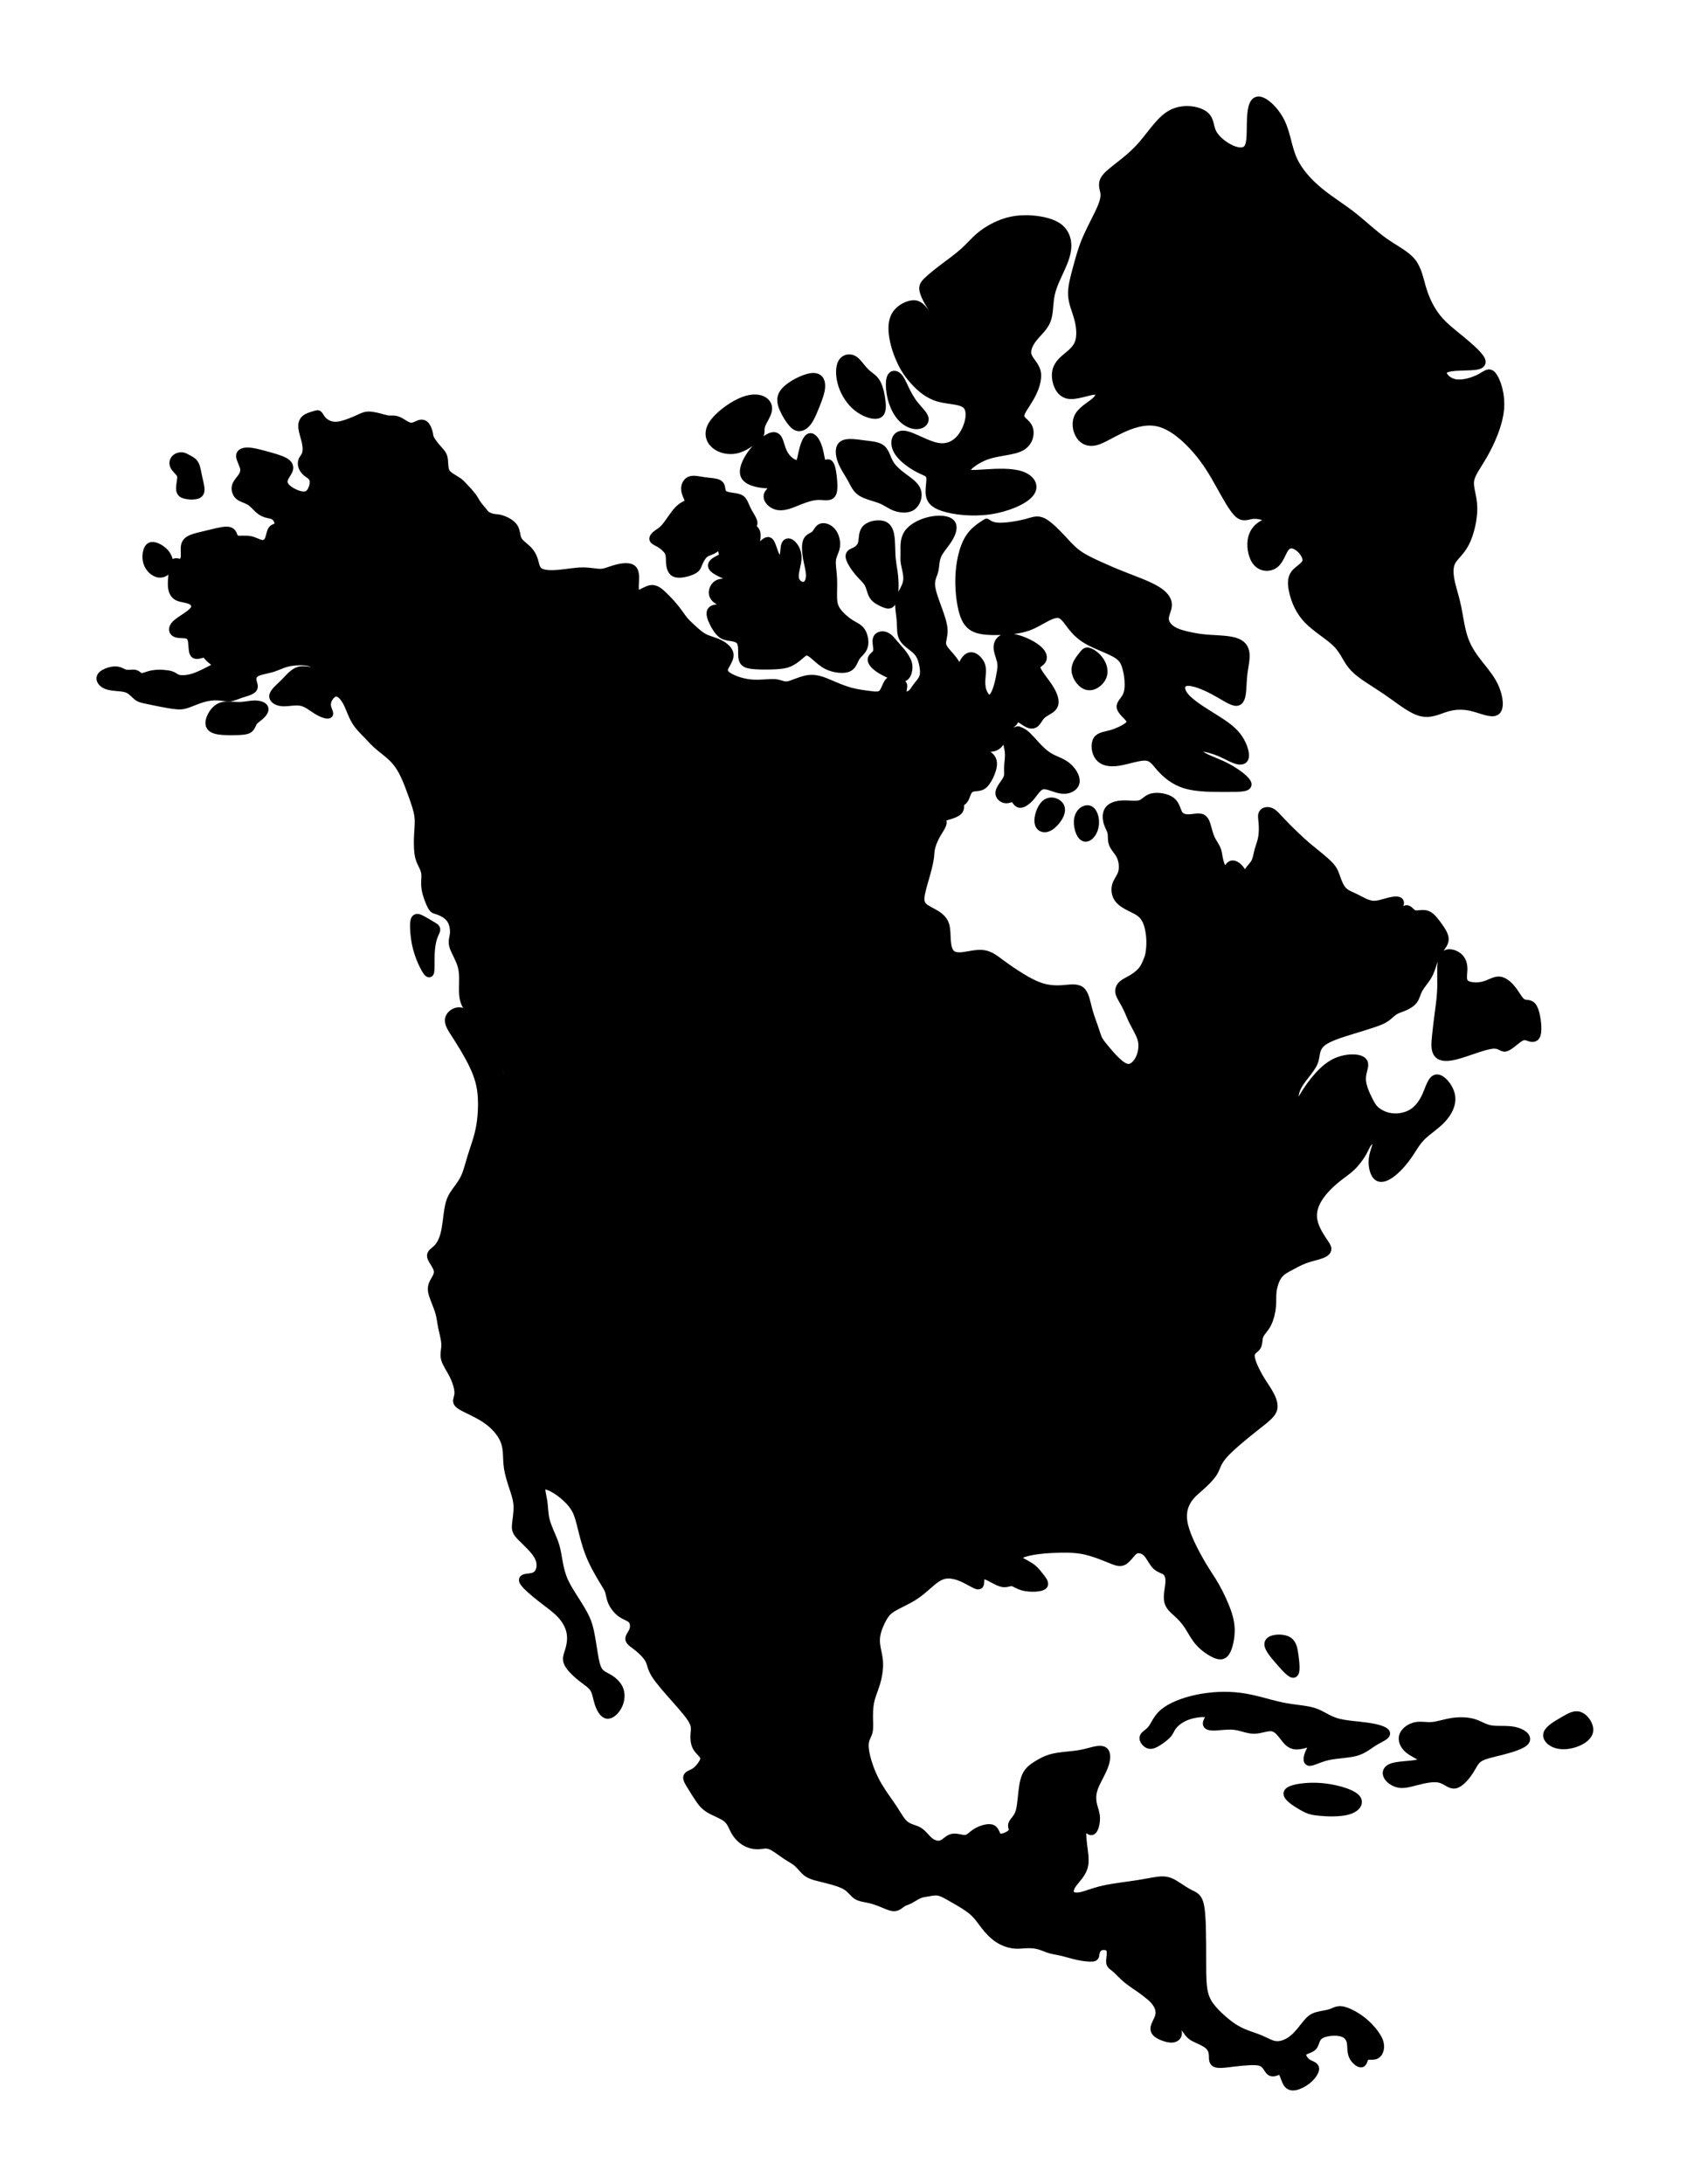 <?xml version="1.0" encoding="utf-8"?>
<!-- Generator: Adobe Illustrator 15.1.0, SVG Export Plug-In . SVG Version: 6.00 Build 0)  -->
<!DOCTYPE svg PUBLIC "-//W3C//DTD SVG 1.1//EN" "http://www.w3.org/Graphics/SVG/1.1/DTD/svg11.dtd">
<svg version="1.1" id="Layer_1" xmlns="http://www.w3.org/2000/svg" xmlns:xlink="http://www.w3.org/1999/xlink" x="0px" y="0px"
	 width="612px" height="792px" viewBox="0 0 612 792" enable-background="new 0 0 612 792" xml:space="preserve">
<path fill-rule="evenodd" clip-rule="evenodd" stroke="#000000" stroke-width="3" stroke-linecap="round" stroke-linejoin="round" stroke-miterlimit="22.926" d="
	M423.488,628.867c-0.979,1.075-2.936,2.51-4.314,3.227s-2.18,0.717-2.98,0.179c-0.8-0.538-1.601-1.613-1.245-2.465
	c0.356-0.852,1.868-1.479,2.98-2.958c1.111-1.479,1.823-3.809,4.313-5.87c2.491-2.062,6.762-3.854,11.742-4.93
	c4.981-1.075,10.675-1.434,16.057-0.717s10.451,2.509,14.988,3.45c4.536,0.941,8.54,1.031,11.52,1.972
	c2.98,0.941,4.937,2.734,8.228,3.72c3.292,0.986,7.917,1.165,11.564,1.703s6.315,1.435,6.449,2.331
	c0.134,0.896-2.269,1.792-4.314,3.047s-3.736,2.868-6.627,3.675s-6.982,0.807-10.274,1.568c-3.291,0.762-5.781,2.285-6.716,1.972
	c-0.934-0.313-0.312-2.465,0.623-4.212c0.934-1.748,2.18-3.093,1.156-3.048c-1.022,0.045-4.314,1.479-6.538,1.345
	c-2.224-0.135-3.38-1.838-4.581-3.406s-2.446-3.003-4.225-3.182c-1.78-0.18-4.093,0.896-6.361,0.896
	c-2.268,0-4.492-1.076-6.938-1.39c-2.445-0.313-5.114,0.135-7.071,0.225c-1.957,0.089-3.202-0.18-3.068-1.165
	c0.133-0.986,1.646-2.689,0.533-3.361c-1.112-0.673-4.849-0.313-7.605,0.672c-2.757,0.986-4.537,2.6-5.427,3.765
	C424.467,627.074,424.467,627.791,423.488,628.867L423.488,628.867z M424.741,41.436c-4.27,2.42-7.472,8.157-11.742,12.638
	c-4.27,4.482-9.606,7.708-11.652,10.129c-2.046,2.419-0.801,4.033-0.623,6.004s-0.711,4.302-2.135,7.26
	c-1.423,2.958-3.38,6.543-4.804,10.039c-1.423,3.495-2.313,6.901-3.202,10.218c-0.89,3.316-1.779,6.542-1.601,9.411
	c0.178,2.868,1.423,5.378,2.223,8.425c0.801,3.047,1.157,6.632,0,9.232c-1.156,2.599-3.824,4.212-5.604,5.915
	s-2.668,3.496-2.49,6.005c0.178,2.509,1.423,5.736,4.27,6.364c2.846,0.627,7.294-1.345,9.606-1.435
	c2.313-0.089,2.491,1.703,0.89,3.406s-4.981,3.316-6.404,5.646c-1.423,2.331-0.89,5.378,0.355,7.26
	c1.246,1.882,3.202,2.599,5.515,2.062c2.313-0.538,4.982-2.331,8.896-4.213c3.914-1.882,9.073-3.854,14.144-2.599
	c5.071,1.255,10.052,5.736,13.699,9.949s5.96,8.156,8.361,12.458c2.402,4.302,4.893,8.963,6.85,10.666
	c1.957,1.703,3.38,0.448,5.604,0.359c2.224-0.09,5.248,0.985,5.781,1.703c0.534,0.717-1.423,1.075-3.113,2.151
	c-1.689,1.075-3.112,2.868-3.469,5.557c-0.355,2.688,0.355,6.274,2.135,8.066s4.625,1.792,6.404,0.269
	c1.779-1.524,2.491-4.571,3.736-6.005s3.024-1.255,4.715,0c1.689,1.255,3.291,3.585,2.846,5.288
	c-0.444,1.703-2.935,2.778-4.181,4.392c-1.245,1.613-1.245,3.764-0.533,6.722c0.711,2.958,2.135,6.723,5.248,9.949
	s7.917,5.916,10.675,8.783c2.758,2.868,3.469,5.916,6.137,8.694c2.669,2.778,7.295,5.288,11.742,8.335s8.718,6.633,12.275,7.619
	s6.405-0.627,9.34-1.524c2.936-0.896,5.961-1.075,9.341-0.269s7.116,2.599,8.717,1.523c1.602-1.075,1.067-5.019-0.267-8.246
	c-1.334-3.226-3.47-5.736-5.604-8.425s-4.27-5.557-5.604-9.231s-1.868-8.156-2.58-11.652c-0.712-3.495-1.602-6.005-2.224-8.694
	c-0.623-2.689-0.979-5.557,0-7.708c0.979-2.151,3.292-3.585,5.07-6.991c1.779-3.406,3.024-8.784,2.936-12.907
	c-0.089-4.123-1.512-6.991-1.156-9.68c0.355-2.689,2.49-5.198,4.98-9.59c2.491-4.392,5.338-10.666,5.871-16.223
	c0.534-5.557-1.245-10.397-2.579-12.189s-2.224-0.538-4.626,0.717c-2.401,1.255-6.315,2.509-9.251,1.882s-4.893-3.137-4.181-4.481
	c0.712-1.344,4.092-1.523,7.472-1.613c3.381-0.09,6.761-0.09,6.494-1.792c-0.267-1.703-4.181-5.109-7.561-7.887
	c-3.381-2.778-6.227-4.929-8.54-7.797c-2.313-2.868-4.092-6.454-5.248-10.128c-1.156-3.674-1.69-7.439-3.914-10.218
	c-2.224-2.778-6.138-4.57-10.052-7.349c-3.914-2.779-7.828-6.543-11.741-9.59c-3.914-3.047-7.829-5.378-11.653-8.515
	c-3.825-3.137-7.562-7.081-9.607-11.563s-2.401-9.5-4.536-13.803s-6.049-7.887-8.185-7.708c-2.135,0.18-2.49,4.123-2.579,7.887
	c-0.089,3.765,0.089,7.35-0.979,9.143c-1.067,1.792-3.38,1.792-6.049,0.627c-2.668-1.166-5.692-3.496-6.938-5.916
	c-1.245-2.42-0.712-4.93-3.113-6.633C434.348,39.912,429.011,39.016,424.741,41.436L424.741,41.436z M323.179,137.046
	c-0.512,1.457-0.378,4.504,0.334,7.328c0.711,2.823,2.001,5.422,3.691,7.17c1.689,1.748,3.78,2.644,5.471,2.577
	c1.689-0.067,2.979-1.098,2.691-2.442c-0.29-1.344-2.158-3.002-3.647-4.885c-1.49-1.882-2.603-3.988-3.492-5.848
	c-0.89-1.86-1.557-3.473-2.468-4.347C324.847,135.724,323.69,135.59,323.179,137.046L323.179,137.046z M308.946,130.123
	c-1.224-0.359-2.824,0-3.603,1.703c-0.778,1.703-0.734,4.75,0.244,7.775c0.979,3.025,2.892,6.027,5.404,8.044
	c2.513,2.017,5.626,3.047,7.25,2.667c1.623-0.381,1.757-2.174,1.534-4.459c-0.223-2.286-0.801-5.064-1.712-6.79
	c-0.912-1.726-2.157-2.397-3.247-3.294s-2.023-2.017-2.914-3.114C311.015,131.557,310.169,130.481,308.946,130.123L308.946,130.123z
	 M319.555,181.121c2.135,0.852,3.291,1.927,5.137,2.622s4.381,1.008,6.071-0.112c1.689-1.121,2.535-3.675,1.845-5.669
	c-0.688-1.994-2.913-3.428-4.937-4.929c-2.023-1.501-3.847-3.07-4.959-4.952s-1.512-4.078-2.824-5.243
	c-1.313-1.166-3.536-1.3-6.338-1.658c-2.803-0.359-6.183-0.941-7.739,0.067s-1.29,3.607-0.4,5.938
	c0.89,2.33,2.402,4.391,3.469,6.318c1.068,1.927,1.69,3.72,3.559,4.93S317.419,180.27,319.555,181.121L319.555,181.121z
	 M383.379,82.015c-2.669-1.658-6.938-2.375-10.541-2.465c-3.603-0.089-6.538,0.448-9.385,1.524
	c-2.847,1.075-5.604,2.688-7.783,4.481c-2.18,1.792-3.78,3.765-5.96,5.736c-2.18,1.972-4.937,3.943-7.428,5.826
	c-2.49,1.882-4.714,3.674-6.004,4.974s-1.646,2.106-0.979,4.078c0.667,1.972,2.356,5.108,4.403,7.215
	c2.046,2.106,4.447,3.182,5.025,3.866c0.578,0.683-0.667,0.974-2.49,0.392c-1.824-0.583-4.226-2.04-5.871-3.664
	s-2.535-3.417-4.537-3.596c-2.001-0.179-5.115,1.255-6.671,3.541c-1.558,2.286-1.558,5.422-1.023,8.515
	c0.534,3.092,1.602,6.14,2.847,8.739c1.246,2.599,2.668,4.75,4.804,7.081c2.135,2.33,4.981,4.84,8.762,5.916
	c3.78,1.075,8.495,0.716,10.318,2.958c1.824,2.241,0.756,7.081-1.379,10.442c-2.135,3.361-5.337,5.243-9.474,4.481
	c-4.136-0.762-9.206-4.168-12.142-4.392c-2.936-0.224-3.736,2.733-2.357,5.467s4.937,5.243,7.473,6.588
	c2.535,1.344,4.047,1.523,4.447,2.958c0.4,1.434-0.312,4.123-0.133,6.274c0.177,2.15,1.244,3.764,5.025,4.974
	c3.78,1.21,10.273,2.017,16.59,1.121c6.315-0.896,12.453-3.496,14.632-6.14c2.18-2.644,0.401-5.333-3.113-6.543
	c-3.514-1.209-8.762-0.941-12.986-0.672c-4.226,0.269-7.428,0.538-7.294-0.807c0.133-1.344,3.602-4.302,7.916-5.781
	c4.314-1.479,9.474-1.479,12.364-3.092c2.892-1.614,3.515-4.84,2.714-6.813c-0.801-1.972-3.024-2.688-3.069-4.302
	c-0.044-1.613,2.091-4.123,3.736-7.081c1.646-2.958,2.802-6.364,2.269-8.873c-0.534-2.51-2.758-4.123-3.336-6.094
	c-0.578-1.972,0.489-4.303,2.135-6.364c1.646-2.062,3.869-3.854,4.848-6.453c0.979-2.6,0.712-6.006,1.424-9.322
	s2.401-6.543,3.735-9.5c1.335-2.958,2.313-5.646,2.269-8.291S386.048,83.673,383.379,82.015L383.379,82.015z M392.609,237.833
	c-0.956,1.21-2.557,3.092-2.379,5.4c0.178,2.308,2.135,5.042,4.314,5.49c2.18,0.448,4.58-1.389,5.403-3.428s0.067-4.28-1.156-5.938
	c-1.223-1.658-2.913-2.733-3.914-3.002S393.566,236.623,392.609,237.833L392.609,237.833z M357.897,189.567
	c-2.401,1.524-4.804,3.048-6.538,6.005s-2.802,7.349-3.158,11.741c-0.355,4.392,0,8.784,0.667,12.234
	c0.667,3.451,1.646,5.96,3.514,7.395s4.626,1.793,8.051,1.838c3.425,0.044,7.517-0.225,10.585-0.986
	c3.069-0.762,5.115-2.017,7.205-3.182c2.091-1.166,4.226-2.241,5.827-2.017c1.602,0.225,2.668,1.748,4.047,3.585
	c1.379,1.837,3.068,3.988,6.183,5.826c3.113,1.837,7.649,3.361,10.273,4.84c2.625,1.479,3.336,2.913,3.87,4.526
	s0.89,3.406,1.022,5.377c0.134,1.972,0.045,4.123-0.756,5.736c-0.801,1.614-2.313,2.689-2.09,3.988
	c0.223,1.3,2.179,2.823,3.068,3.988c0.89,1.166,0.712,1.972-0.578,2.958s-3.691,2.151-5.915,2.779
	c-2.225,0.627-4.271,0.717-5.16,2.196c-0.889,1.479-0.622,4.347,0.712,6.05c1.335,1.703,3.736,2.241,6.983,1.748
	s7.339-2.016,9.873-1.882c2.536,0.134,3.515,1.927,5.471,4.123c1.957,2.195,4.893,4.795,9.163,6.05
	c4.27,1.254,9.873,1.165,14.41,1.165c4.536,0,8.006,0.09,7.917-1.254c-0.09-1.345-3.736-4.123-7.116-5.96
	c-3.38-1.838-6.494-2.734-8.807-4.034s-3.825-3.002-2.758-3.451c1.067-0.448,4.715,0.358,7.517,1.389s4.759,2.286,6.538,2.958
	c1.779,0.672,3.38,0.762,3.647-0.851c0.267-1.613-0.801-4.93-2.892-7.574c-2.09-2.644-5.203-4.616-8.939-6.946
	c-3.736-2.331-8.095-5.02-10.052-7.529c-1.957-2.51-1.513-4.84,0.8-5.154c2.313-0.313,6.494,1.389,10.008,3.271
	c3.514,1.883,6.36,3.944,7.962,3.944c1.601,0,1.956-2.061,2.135-4.123c0.178-2.062,0.178-4.123,0.489-6.453
	c0.312-2.331,0.934-4.93,0.711-6.947c-0.222-2.017-1.289-3.45-3.735-4.212c-2.446-0.762-6.271-0.852-9.074-1.031
	c-2.802-0.179-4.581-0.448-6.805-0.896c-2.224-0.448-4.892-1.075-6.76-2.196c-1.868-1.12-2.936-2.733-2.892-4.392
	c0.045-1.658,1.201-3.361,1.112-5.109c-0.089-1.748-1.423-3.541-4.314-5.244c-2.891-1.703-7.339-3.316-11.119-4.795
	c-3.78-1.479-6.894-2.823-9.74-4.123s-5.426-2.554-7.428-3.988s-3.425-3.047-5.56-5.333c-2.135-2.286-4.981-5.244-7.116-6.319
	c-2.135-1.076-3.558-0.27-6.315,0.448s-6.85,1.345-9.43,1.3S358.965,190.284,357.897,189.567L357.897,189.567z M287.379,153.312
	c-1.045-1.21-2.291-3.182-3.158-5.221c-0.868-2.039-1.356-4.145,0.689-6.364c2.045-2.219,6.627-4.548,9.362-4.929
	c2.735-0.381,3.625,1.187,3.58,3.227c-0.044,2.039-1.023,4.548-1.935,6.834s-1.757,4.347-2.713,5.736
	c-0.956,1.389-2.023,2.106-2.979,2.241C289.27,154.97,288.425,154.522,287.379,153.312L287.379,153.312z M272.769,160.079
	c-1.557,1.076-3.647,2.509-6.116,2.936c-2.469,0.425-5.315-0.157-7.206-1.748s-2.824-4.19-1-7.215
	c1.823-3.025,6.405-6.476,10.03-8.156c3.625-1.681,6.293-1.591,7.983-0.829c1.69,0.762,2.402,2.196,2.046,3.876
	s-1.779,3.607-2.313,5.086c-0.534,1.479-0.178,2.509-0.511,3.383S274.325,159.003,272.769,160.079L272.769,160.079z
	 M301.301,179.573c0.956-0.627,1.089-2.375,0.934-4.84c-0.156-2.465-0.601-5.647-1.357-6.453c-0.756-0.807-1.823,0.762-2.468,0.067
	s-0.867-3.652-1.624-6.027c-0.756-2.375-2.046-4.168-3.136-3.675s-1.979,3.271-2.49,5.535c-0.512,2.263-0.645,4.011-1.846,4.167
	c-1.201,0.157-3.469-1.277-4.759-3.361c-1.29-2.084-1.602-4.818-2.446-6.027c-0.846-1.21-2.224-0.896-4.003,0.269
	c-1.779,1.166-3.958,3.182-5.715,5.714s-3.091,5.58-2.201,7.506c0.889,1.927,4.002,2.733,6.76,3.025
	c2.757,0.291,5.159,0.067,4.981,0.605c-0.178,0.538-2.936,1.837-3.358,3.473c-0.422,1.636,1.49,3.607,3.825,3.944
	c2.335,0.336,5.093-0.964,7.562-1.95c2.468-0.986,4.647-1.658,6.626-1.748C298.565,179.708,300.344,180.201,301.301,179.573
	L301.301,179.573z M320.426,218.628c-1.179-0.516-2.735-1.277-3.58-2.532c-0.846-1.255-0.979-3.002-1.758-4.437
	s-2.201-2.554-3.669-4.302s-2.98-4.123-3.158-5.422s0.979-1.524,2.069-2.084c1.089-0.56,2.111-1.456,2.468-3.025
	c0.355-1.569,0.044-3.809,1.512-5.198c1.468-1.39,4.715-1.927,6.517-1.031c1.801,0.896,2.156,3.226,2.313,5.49
	c0.155,2.263,0.111,4.459,0.312,6.565s0.645,4.123,0.867,6.341c0.222,2.218,0.222,4.638,0,6.453
	c-0.223,1.815-0.667,3.025-1.29,3.496C322.404,219.412,321.604,219.144,320.426,218.628L320.426,218.628z M262.04,196.242
	c-0.07,1.27-0.141,2.54,0.001,3.511c0.143,0.971,0.498,1.643,0.098,2.181c-0.4,0.538-1.556,0.941-2.423,1.457
	c-0.868,0.515-1.446,1.142-1.379,1.77c0.066,0.627,0.778,1.255,1.712,1.815c0.934,0.56,2.09,1.053,3.225,1.613
	c1.134,0.56,2.246,1.188,2.713,1.725c0.467,0.538,0.289,0.986-0.823,1.031c-1.112,0.044-3.158-0.313-4.559,0.336
	c-1.401,0.649-2.158,2.307-1.935,3.652c0.222,1.344,1.423,2.375,3.18,2.891c1.756,0.515,4.069,0.515,6.315,0.941
	c2.246,0.425,4.425,1.277,5.671,2.083s1.557,1.569,0.512,1.591c-1.046,0.022-3.447-0.694-5.804-1.232
	c-2.357-0.538-4.67-0.896-6.605-0.986c-1.935-0.09-3.492,0.09-3.958,1.031c-0.467,0.941,0.156,2.644,0.867,4.101
	s1.512,2.667,2.291,3.496c0.778,0.829,1.534,1.277,3.002,1.546c1.468,0.269,3.647,0.358,4.536,1.77
	c0.89,1.412,0.489,4.145,0.69,5.826c0.2,1.68,1,2.308,3.069,2.621c2.068,0.314,5.404,0.314,7.917,0.224
	c2.513-0.089,4.203-0.269,5.693-0.851s2.78-1.569,3.87-2.51c1.089-0.941,1.979-1.837,3.091-1.635s2.446,1.501,3.803,2.688
	s2.735,2.263,4.781,2.935c2.046,0.672,4.759,0.941,6.272,0.18c1.512-0.762,1.823-2.554,2.69-3.876s2.29-2.173,2.779-3.787
	c0.489-1.613,0.045-3.988-0.89-5.4c-0.934-1.412-2.356-1.86-3.979-2.891c-1.625-1.031-3.447-2.644-4.582-4.1
	c-1.135-1.457-1.58-2.756-1.69-4.817c-0.111-2.062,0.111-4.885-0.022-7.484c-0.134-2.6-0.623-4.974-0.378-6.789
	c0.245-1.815,1.223-3.07,1.446-4.795c0.222-1.725-0.312-3.921-1.446-5.288c-1.134-1.367-2.869-1.905-3.914-1.479
	c-1.045,0.425-1.401,1.814-2.247,2.576c-0.845,0.762-2.179,0.896-2.779,2.219c-0.601,1.322-0.467,3.832-0.045,6.207
	c0.423,2.375,1.134,4.616,1.089,6.499c-0.044,1.882-0.845,3.405-2.157,3.629s-3.135-0.852-3.424-2.868
	c-0.29-2.016,0.956-4.974,0.978-7.372c0.022-2.398-1.178-4.235-2.202-5.042c-1.023-0.807-1.868-0.583-2.224,0.605
	c-0.356,1.188-0.223,3.338-0.756,4.414c-0.534,1.076-1.734,1.076-2.624-0.426s-1.468-4.504-2.313-5.311
	c-0.845-0.807-1.957,0.583-2.98,1.389c-1.023,0.807-1.957,1.031-2.112,0.157s0.467-2.846,0.347-4.25
	c-0.12-1.405-0.983-2.241-2.182-2.428c-1.199-0.187-2.733,0.276-4.112,0.844c-1.379,0.568-2.603,1.24-3.592,1.935
	C263.552,194.808,262.796,195.525,262.04,196.242c-0.689,0.762-1.401,1.613-2.157,2.241c-0.756,0.627-1.557,1.03-2.357,1.344
	c-0.801,0.313-1.602,0.538-2.357,1.344c-0.756,0.807-1.468,2.196-1.89,3.227c-0.423,1.031-0.556,1.703-2.141,2.448
	s-4.62,1.563-6.221,0.891c-1.602-0.672-1.769-2.835-1.829-4.364c-0.061-1.529-0.017-2.425-0.595-3.411s-1.779-2.062-2.935-2.778
	c-1.157-0.717-2.269-1.076-2.468-1.636c-0.2-0.561,0.511-1.322,1.29-1.905c0.778-0.583,1.624-0.986,2.625-2.061
	c1-1.076,2.157-2.823,3.202-4.28c1.045-1.457,1.979-2.622,3.046-3.383c1.067-0.762,2.269-1.12,2.58-1.77
	c0.312-0.65-0.267-1.591-0.686-2.59c-0.419-1-0.679-2.057-0.481-3.102c0.198-1.044,0.854-2.076,2.096-2.354
	c1.242-0.278,3.07,0.198,4.984,0.458c1.915,0.26,3.916,0.305,4.894,0.865c0.979,0.56,0.935,1.635,1.112,2.465
	c0.178,0.829,0.578,1.411,1.535,1.77c0.956,0.358,2.468,0.493,3.603,0.694c1.134,0.202,1.89,0.471,2.468,1.233
	c0.578,0.762,0.979,2.016,1.601,3.271c0.623,1.255,1.468,2.51,1.957,3.518s0.623,1.77-0.333,2.308
	c-0.957,0.538-3.002,0.852-4.604,1.389c-1.601,0.538-2.757,1.299-3.669,2.016C263.396,194.808,262.729,195.48,262.04,196.242
	L262.04,196.242z M323.639,244.887c-1.801-0.829-3.603-1.659-4.993-2.655c-1.39-0.998-2.368-2.162-2.39-3.014
	c-0.022-0.852,0.911-1.389,1.444-1.994c0.534-0.605,0.668-1.277,0.557-2.375c-0.111-1.098-0.468-2.622,0.044-3.518
	s1.891-1.165,3.069-0.649c1.179,0.515,2.157,1.814,3.047,2.868s1.69,1.86,2.49,2.846c0.801,0.986,1.602,2.151,2.079,3.193
	c0.479,1.042,0.634,1.961,0.489,3.104s-0.589,2.509-1.612,2.913C326.841,246.007,325.24,245.447,323.639,244.887L323.639,244.887z
	 M391.225,296.646c-0.578,2.442,0.445,6.028,1.891,6.856c1.445,0.829,3.313-1.098,3.892-3.54s-0.134-5.4-1.579-6.229
	C393.982,292.904,391.803,294.203,391.225,296.646L391.225,296.646z M383.664,291.403c-1.157-0.83-3.069-1.188-4.56,0.224
	c-1.489,1.412-2.558,4.593-2.313,6.521c0.244,1.927,1.802,2.599,3.491,1.837c1.69-0.762,3.514-2.958,4.226-4.706
	C385.22,293.531,384.819,292.231,383.664,291.403L383.664,291.403z M369.343,264.85c-1.766,0.493-3.53,0.986-3.975,2.286
	c-0.445,1.299,0.431,3.405,0.646,5.489s-0.23,4.145-0.274,5.714c-0.044,1.568,0.312,2.644-0.4,4.123s-2.49,3.361-2.713,4.795
	c-0.222,1.434,1.112,2.419,2.269,2.509c1.156,0.089,2.135-0.717,2.847-0.358s1.156,1.882,2.224,2.017s2.757-1.12,4.136-2.778
	s2.446-3.72,4.314-3.943c1.868-0.225,4.537,1.389,6.938,1.613s4.536-0.941,4.804-2.778c0.267-1.837-1.334-4.347-3.336-5.871
	c-2.001-1.524-4.403-2.062-6.582-3.451c-2.18-1.39-4.137-3.63-5.561-5.198c-1.423-1.569-2.313-2.465-3.112-3.047
	C370.767,265.387,370.055,265.118,369.343,264.85L369.343,264.85z M528.912,346.836c-1.525-1.188-4.133-1.859-5.245,0.068
	c-1.112,1.927-0.729,6.453-0.759,10.239c-0.031,3.786-0.476,6.834-0.876,9.836s-0.756,5.96-1.022,8.56
	c-0.268,2.599-0.445,4.84,0.4,6.229c0.845,1.389,2.713,1.927,6.626,0.941c3.915-0.986,9.874-3.495,13.076-3.898
	c3.203-0.403,3.647,1.299,5.026,0.986s3.691-2.644,5.248-3.585c1.557-0.941,2.357-0.493,3.425-0.135s2.401,0.627,2.757-1.613
	c0.356-2.241-0.267-6.991-1.334-8.962c-1.067-1.972-2.579-1.166-3.825-1.792c-1.245-0.628-2.224-2.689-3.602-4.526
	c-1.38-1.837-3.158-3.451-4.893-3.585c-1.735-0.134-3.425,1.21-5.782,1.792c-2.357,0.583-5.382,0.403-6.627-0.717
	c-1.245-1.121-0.712-3.182-0.668-5.064C530.883,349.726,530.438,348.023,528.912,346.836L528.912,346.836z M66.006,165.496
	c-0.779-0.068-1.757,0.201-2.379,0.828c-0.623,0.627-0.89,1.614-0.445,2.577c0.445,0.963,1.601,1.904,2.157,2.711
	c0.556,0.807,0.512,1.479,0.356,2.555c-0.156,1.076-0.423,2.554-0.267,3.518c0.156,0.963,0.734,1.412,1.801,1.681
	c1.068,0.269,2.624,0.358,3.714,0.157s1.712-0.695,1.757-1.86c0.044-1.166-0.49-3.002-0.868-4.772
	c-0.378-1.771-0.601-3.473-1.223-4.549c-0.623-1.076-1.646-1.524-2.446-1.949C67.362,165.965,66.784,165.563,66.006,165.496
	L66.006,165.496z M53.687,199.216c-0.534,1.165-0.779,3.249-0.101,5.053c0.679,1.804,2.279,3.328,3.859,3.63
	c1.579,0.303,3.135-0.616,3.691-2.05c0.556-1.434,0.111-3.384-0.934-4.852c-1.045-1.467-2.691-2.453-3.925-2.823
	C55.043,197.805,54.22,198.051,53.687,199.216L53.687,199.216z M76.214,263.121c-0.401-0.919-0.134-2.219,0.601-3.608
	c0.733-1.389,1.935-2.868,3.713-3.383c1.779-0.516,4.136-0.067,6.227-0.089c2.091-0.023,3.914-0.516,5.56-0.538
	c1.646-0.022,3.114,0.426,3.492,1.188c0.378,0.761-0.334,1.837-1.245,2.688c-0.912,0.852-2.024,1.479-2.646,2.353
	c-0.623,0.874-0.756,1.994-1.69,2.599c-0.934,0.604-2.668,0.694-4.714,0.739s-4.403,0.045-6.115-0.224
	C77.682,264.577,76.614,264.04,76.214,263.121L76.214,263.121z M152.959,333.434c1.089,0.56,2.468,1.411,3.491,2.017
	c1.023,0.604,1.69,0.963,1.757,1.523c0.067,0.56-0.467,1.322-0.912,2.509s-0.801,2.801-0.979,4.616
	c-0.178,1.815-0.178,3.832-0.178,5.535s0,3.092-0.378,3.25c-0.378,0.156-1.135-0.919-1.98-2.577
	c-0.845-1.658-1.778-3.899-2.401-6.184c-0.623-2.286-0.934-4.616-1.067-6.588c-0.134-1.972-0.089-3.585,0.334-4.257
	C151.069,332.604,151.869,332.873,152.959,333.434L152.959,333.434z M315.22,623.584c-0.047-1.927-0.047-4.347,0.442-6.632
	s1.468-4.437,2.135-6.633c0.668-2.195,1.023-4.436,1.067-6.273c0.045-1.838-0.222-3.271-0.578-4.975
	c-0.355-1.703-0.801-3.675-0.444-5.96c0.355-2.285,1.512-4.885,2.535-6.633c1.022-1.747,1.912-2.644,3.78-3.72
	c1.868-1.075,4.715-2.33,6.983-3.719c2.268-1.39,3.958-2.913,5.692-4.437c1.734-1.524,3.514-3.048,5.604-3.541
	c2.09-0.493,4.492,0.045,6.805,1.075c2.313,1.031,4.536,2.555,5.515,2.689c0.979,0.134,0.712-1.12,0.846-2.151
	c0.133-1.03,0.667-1.837,2.135-1.389s3.869,2.15,5.604,2.599c1.735,0.448,2.803-0.358,3.87-0.224
	c1.067,0.134,2.134,1.209,4.358,1.702c2.224,0.493,5.604,0.404,6.716-0.313c1.112-0.717-0.044-2.061-1.067-3.36
	c-1.022-1.3-1.912-2.555-3.646-3.675c-1.734-1.121-4.314-2.106-4.492-3.093c-0.178-0.985,2.046-1.972,5.737-2.599
	c3.692-0.628,8.852-0.896,12.587-0.807c3.736,0.09,6.049,0.537,8.451,1.255c2.401,0.717,4.892,1.702,6.849,2.509
	c1.958,0.807,3.381,1.435,4.671,0.852c1.289-0.582,2.445-2.375,3.424-3.36c0.979-0.986,1.779-1.165,2.714-1.031
	c0.934,0.135,2.001,0.583,2.979,1.793s1.868,3.182,3.024,4.257c1.156,1.076,2.58,1.255,3.514,2.017
	c0.935,0.762,1.379,2.106,1.245,4.123c-0.133,2.017-0.845,4.705-0.444,6.633c0.4,1.927,1.912,3.092,3.336,4.392
	c1.423,1.3,2.757,2.733,3.958,4.571c1.201,1.837,2.269,4.077,4.003,6.005c1.734,1.927,4.137,3.54,5.871,4.258
	c1.734,0.717,2.802,0.537,3.646-0.763c0.846-1.3,1.469-3.72,1.69-6.095c0.223-2.375,0.045-4.705-0.979-7.842
	c-1.022-3.137-2.891-7.081-4.491-9.904c-1.602-2.823-2.936-4.525-5.115-8.245c-2.179-3.72-5.203-9.455-6.226-13.758
	c-1.023-4.303-0.045-7.17,1.201-9.187c1.245-2.018,2.757-3.183,4.58-4.796c1.824-1.613,3.959-3.675,5.026-5.512
	c1.067-1.838,1.067-3.451,3.736-6.408c2.668-2.958,8.006-7.26,11.697-10.173s5.737-4.437,6.138-6.408
	c0.4-1.973-0.845-4.393-1.957-6.229c-1.112-1.838-2.09-3.092-3.38-5.378c-1.29-2.285-2.892-5.602-2.892-7.484
	c0-1.882,1.602-2.33,2.269-3.36c0.667-1.031,0.4-2.644,0.934-3.988c0.534-1.345,1.868-2.42,2.824-4.257
	c0.957-1.838,1.536-4.437,1.714-6.408s-0.045-3.315,0.178-5.198c0.223-1.882,0.89-4.302,2.046-5.915
	c1.157-1.613,2.803-2.42,4.493-3.316c1.689-0.896,3.424-1.882,5.426-2.6c2.001-0.717,4.27-1.165,5.76-1.726
	c1.49-0.56,2.201-1.232,2.18-2.017c-0.022-0.783-0.778-1.68-1.957-3.472s-2.779-4.481-3.18-7.17s0.4-5.378,2.046-7.933
	c1.646-2.554,4.137-4.974,6.271-6.722c2.135-1.747,3.913-2.823,5.56-4.392c1.646-1.568,3.157-3.63,4.136-5.378
	s1.424-3.182,2.446-3.988c1.023-0.807,2.624-0.986,2.758,0.135c0.133,1.12-1.201,3.54-1.512,6.229
	c-0.312,2.688,0.399,5.647,1.823,6.588c1.423,0.941,3.558-0.134,5.604-1.837s4.003-4.033,5.56-6.319
	c1.557-2.285,2.713-4.526,4.759-6.543s4.981-3.809,7.25-6.229c2.269-2.421,3.869-5.468,3.291-8.56
	c-0.578-3.092-3.335-6.229-5.114-6.14c-1.779,0.09-2.58,3.406-3.825,6.185c-1.245,2.778-2.936,5.019-5.159,6.363
	s-4.981,1.793-7.339,1.523c-2.357-0.269-4.314-1.255-5.604-2.285c-1.289-1.031-1.912-2.106-2.891-4.078s-2.313-4.84-2.401-7.305
	s1.067-4.526,0.8-5.826c-0.267-1.3-1.956-1.837-4.136-1.837s-4.848,0.538-7.294,1.972c-2.446,1.434-4.671,3.764-6.36,5.826
	c-1.69,2.061-2.847,3.853-3.78,5.333c-0.935,1.479-1.646,2.644-2.892,5.064c-1.245,2.42-3.023,6.095-3.98,7.73
	c-0.956,1.636-1.09,1.232-0.423-0.426s2.136-4.571,2.824-7.148c0.689-2.576,0.601-4.816,1.313-6.878
	c0.712-2.062,2.224-3.943,3.536-5.624c1.312-1.681,2.424-3.161,2.98-4.528c0.556-1.367,0.556-2.622,0.867-3.832
	c0.311-1.21,0.934-2.375,2.135-3.361c1.2-0.986,2.979-1.793,4.893-2.51c1.912-0.717,3.958-1.344,6.448-2.106
	c2.491-0.762,5.427-1.658,7.517-2.375c2.091-0.717,3.336-1.254,4.403-2.017c1.067-0.762,1.958-1.748,2.936-2.375
	c0.979-0.627,2.046-0.896,3.336-1.435c1.29-0.538,2.802-1.344,3.647-2.464c0.845-1.121,1.022-2.554,1.867-4.078
	c0.846-1.523,2.357-3.137,3.336-4.84s1.424-3.496,2.002-5.108c0.578-1.614,1.29-3.047,2.18-4.347s1.956-2.465,1.867-3.944
	s-1.334-3.271-2.579-4.975c-1.245-1.703-2.491-3.316-4.003-3.764c-1.513-0.448-3.291,0.269-4.492-0.135
	c-1.201-0.403-1.823-1.926-2.847-1.747s-2.446,2.061-3.603,4.033c-1.156,1.972-2.046,4.034-3.069,5.96
	c-1.022,1.927-2.179,3.72-2.445,2.778c-0.268-0.941,0.355-4.616,1.334-6.991s2.313-3.45,3.514-4.794
	c1.2-1.345,2.269-2.958,1.912-3.676c-0.355-0.717-2.135-0.538-4.048-0.044c-1.911,0.493-3.958,1.3-5.959,1.075
	c-2.002-0.224-3.958-1.479-5.782-2.375c-1.823-0.896-3.513-1.434-4.714-2.644c-1.201-1.21-1.913-3.092-2.447-4.616
	c-0.533-1.523-0.89-2.689-2.046-4.078s-3.113-3.002-4.937-4.481s-3.514-2.823-5.737-4.839c-2.224-2.017-4.981-4.706-6.894-6.723
	c-1.913-2.017-2.98-3.361-4.137-3.898c-1.156-0.538-2.401-0.27-2.891,0.448s-0.223,1.882-0.089,3.496
	c0.133,1.613,0.133,3.675-0.179,5.423c-0.312,1.748-0.934,3.182-1.334,4.66c-0.4,1.479-0.578,3.002-1.201,4.213
	c-0.622,1.21-1.689,2.106-2.401,3.182s-1.067,2.33-1.424,2.24c-0.355-0.089-0.711-1.523-1.601-2.733s-2.313-2.196-3.291-1.748
	s-1.513,2.33-2.225,2.33c-0.711,0-1.601-1.882-2.045-3.496c-0.445-1.613-0.445-2.957-0.935-4.257s-1.468-2.555-2.135-3.944
	c-0.667-1.39-1.023-2.913-1.424-4.347c-0.399-1.434-0.845-2.778-1.912-3.227s-2.757,0-4.358,0.09s-3.113-0.179-3.959-1.434
	c-0.845-1.255-1.022-3.496-2.758-4.84c-1.733-1.345-5.025-1.792-6.982-1.299c-1.957,0.493-2.579,1.926-4.181,2.419
	s-4.181,0.045-6.449,0.135c-2.269,0.089-4.225,0.717-5.114,2.017c-0.891,1.3-0.712,3.271-0.267,4.706
	c0.444,1.434,1.155,2.33,1.378,3.54s-0.044,2.733,0.534,4.123c0.578,1.389,2.001,2.644,2.802,4.437
	c0.801,1.792,0.979,4.123,0.489,5.871s-1.646,2.913-2.135,4.437c-0.489,1.523-0.312,3.406,0.667,4.84s2.758,2.42,4.27,3.182
	c1.513,0.762,2.758,1.299,3.825,2.151s1.957,2.017,2.58,3.765c0.622,1.748,0.978,4.078,1.045,6.161s-0.154,3.92-0.376,5.063
	c-0.222,1.142-0.444,1.59-0.8,2.464s-0.846,2.173-1.802,3.361s-2.379,2.263-3.691,3.048c-1.312,0.784-2.513,1.276-3.358,1.994
	c-0.845,0.717-1.334,1.658-1.268,2.644c0.067,0.986,0.689,2.017,1.313,3.092c0.622,1.076,1.245,2.196,1.846,3.518
	s1.179,2.846,2.068,4.593c0.89,1.748,2.091,3.72,2.69,5.467c0.601,1.748,0.601,3.271,0.356,4.729
	c-0.245,1.456-0.734,2.845-1.558,4.055c-0.822,1.21-1.979,2.241-3.291,2.285c-1.312,0.045-2.779-0.896-4.381-2.397
	c-1.601-1.501-3.336-3.563-4.514-4.997c-1.179-1.435-1.801-2.242-2.245-3.183c-0.444-0.941-0.711-2.017-1.334-3.81
	c-0.623-1.792-1.602-4.302-2.313-6.991c-0.712-2.689-1.157-5.557-2.669-6.722c-1.513-1.165-4.092-0.627-6.627-0.448
	s-5.026,0-7.517-0.762c-2.491-0.762-4.981-2.106-7.473-3.63c-2.49-1.524-4.981-3.227-7.16-4.84c-2.18-1.613-4.048-3.137-6.404-3.496
	c-2.357-0.359-5.204,0.448-7.384,0.717c-2.18,0.269-3.691,0-4.625-1.031c-0.934-1.03-1.29-2.823-1.423-4.75
	c-0.134-1.927-0.045-3.988-0.579-5.602c-0.533-1.613-1.689-2.778-3.291-3.764c-1.602-0.986-3.647-1.792-4.714-2.913
	c-1.068-1.121-1.157-2.555-0.757-4.661c0.4-2.107,1.29-4.885,1.957-7.305c0.668-2.419,1.113-4.481,1.291-5.803
	s0.09-1.904,0.334-3.092c0.244-1.188,0.822-2.98,1.867-4.863c1.046-1.882,2.558-3.854,2.38-4.84s-2.046-0.986-1.09-1.389
	s4.737-1.21,6.316-2.218c1.578-1.008,0.956-2.218,1.09-2.913c0.133-0.695,1.022-0.874,1.623-1.837
	c0.601-0.964,0.911-2.711,1.778-3.541c0.868-0.829,2.291-0.739,3.381-0.919c1.09-0.179,1.846-0.627,2.668-1.748
	c0.823-1.121,1.713-2.913,2.18-4.548c0.468-1.636,0.512-3.115-0.4-4.257c-0.911-1.143-2.779-1.95-4.247-2.779
	s-2.535-1.68-1.668-1.68s3.67,0.851,5.626,0.829c1.957-0.022,3.069-0.918,3.87-2.397s1.289-3.54,2.09-4.705
	c0.801-1.166,1.913-1.435,2.491-2.151c0.578-0.717,0.623-1.882,1.468-1.748c0.845,0.134,2.49,1.568,3.758,2.196
	c1.269,0.627,2.158,0.448,2.826-0.157c0.667-0.605,1.111-1.635,1.779-2.42c0.667-0.784,1.556-1.322,2.579-1.927
	s2.18-1.277,2.446-2.622c0.267-1.345-0.355-3.361-1.912-5.781c-1.558-2.42-4.048-5.244-4.537-6.857s1.023-2.017,1.757-2.846
	c0.734-0.829,0.689-2.084-0.445-3.406c-1.134-1.322-3.357-2.711-5.804-3.72s-5.115-1.636-6.894-1.254
	c-1.779,0.381-2.669,1.77-2.691,3.361c-0.021,1.591,0.823,3.383,1.179,4.907c0.356,1.523,0.223,2.778-0.089,4.616
	c-0.312,1.837-0.8,4.257-1.512,6.139c-0.712,1.883-1.646,3.227-2.624,3.182c-0.979-0.045-2.002-1.479-2.514-3.002
	c-0.511-1.524-0.511-3.137-0.378-4.728c0.134-1.591,0.4-3.159-0.155-4.638s-1.936-2.868-3.136-3.115
	c-1.201-0.247-2.224,0.65-2.979,1.972c-0.757,1.322-1.246,3.069-1.49,3.54c-0.245,0.471-0.245-0.336-0.801-1.524
	s-1.667-2.756-2.891-4.167c-1.223-1.412-2.557-2.666-2.802-4.1c-0.244-1.434,0.601-3.047,0.512-5.288
	c-0.089-2.241-1.111-5.109-2.201-8.089c-1.09-2.98-2.246-6.073-2.357-8.291s0.823-3.563,1.223-5.221
	c0.4-1.658,0.268-3.63,1.112-5.557c0.846-1.928,2.669-3.81,3.98-5.916c1.313-2.106,2.113-4.437,0.912-5.713
	c-1.201-1.277-4.403-1.501-7.605-0.784s-6.405,2.375-7.895,4.548c-1.49,2.174-1.268,4.862-1.245,6.632
	c0.021,1.77-0.156,2.622,0.11,4.19s0.979,3.854,0.89,5.758s-0.979,3.428-1.69,4.75c-0.711,1.322-1.245,2.442-1.268,4.234
	c-0.022,1.793,0.467,4.258,0.601,6.521c0.133,2.263-0.089,4.324,0.912,5.982s3.225,2.913,4.625,4.257
	c1.401,1.345,1.979,2.778,2.402,4.459c0.422,1.681,0.689,3.607,0.267,5.086s-1.534,2.51-2.313,3.541s-1.224,2.061-2.18,2.756
	c-0.956,0.694-2.424,1.053-2.936,0.425c-0.511-0.627-0.066-2.24,0-3.092s-0.245-0.941-1.223-1.412
	c-0.979-0.47-2.624-1.322-3.67-0.515c-1.045,0.807-1.489,3.271-2.535,4.392c-1.045,1.121-2.69,0.896-4.781,0.627
	c-2.09-0.269-4.626-0.583-7.116-1.277c-2.491-0.695-4.937-1.771-7.361-2.801c-2.424-1.031-4.826-2.017-7.494-1.703
	c-2.669,0.313-5.604,1.926-7.495,2.263c-1.89,0.336-2.735-0.604-4.87-0.761c-2.135-0.157-5.56,0.47-9.029,0.089
	c-3.469-0.381-6.983-1.771-8.495-3.025c-1.512-1.254-1.023-2.375-0.311-3.674c0.712-1.3,1.646-2.778,1.334-4.168
	c-0.312-1.389-1.868-2.688-3.58-3.54c-1.713-0.852-3.581-1.255-5.093-1.95c-1.512-0.694-2.668-1.68-3.802-2.688
	c-1.134-1.008-2.246-2.039-3.002-2.801c-0.756-0.762-1.156-1.254-1.801-2.151c-0.645-0.896-1.534-2.196-2.735-3.652
	c-1.201-1.457-2.713-3.07-4.114-4.393c-1.401-1.322-2.691-2.352-4.248-2.15c-1.557,0.201-3.38,1.635-4.492,1.814
	c-1.112,0.179-1.512-0.896-1.468-2.913c0.045-2.017,0.534-4.975-0.756-6.162c-1.29-1.188-4.359-0.605-6.494,0.022
	c-2.135,0.628-3.336,1.3-5.026,1.345c-1.69,0.044-3.869-0.539-6.582-0.516c-2.713,0.022-5.96,0.649-8.874,0.896
	c-2.913,0.246-5.493,0.112-6.849-0.807s-1.49-2.621-1.957-4.145c-0.467-1.524-1.268-2.868-2.446-4.011
	c-1.179-1.143-2.735-2.084-3.424-3.429c-0.69-1.344-0.512-3.092-1.402-4.481c-0.889-1.389-2.846-2.42-4.247-2.891
	c-1.401-0.47-2.246-0.381-3.158-0.538s-1.89-0.56-2.491-0.963s-0.823-0.807-1.401-1.524c-0.578-0.717-1.512-1.748-2.112-2.621
	c-0.601-0.875-0.868-1.592-1.734-2.734c-0.868-1.143-2.335-2.711-3.247-3.674c-0.912-0.964-1.268-1.322-2.09-1.86
	c-0.823-0.538-2.113-1.255-2.979-1.905c-0.868-0.65-1.313-1.232-1.557-2.106c-0.245-0.874-0.289-2.039-0.356-3.002
	c-0.066-0.964-0.156-1.726-0.556-2.465c-0.4-0.739-1.111-1.456-1.979-2.464c-0.867-1.009-1.89-2.308-2.379-3.227
	s-0.445-1.457-0.623-2.286c-0.178-0.829-0.578-1.949-1.134-2.622s-1.268-0.896-2.202-0.583c-0.934,0.313-2.09,1.165-3.425,0.941
	c-1.334-0.224-2.846-1.524-4.136-2.106c-1.29-0.583-2.357-0.448-3.158-0.448c-0.801,0-1.334-0.135-2.646-0.493
	s-3.402-0.941-4.914-0.964s-2.446,0.516-4.047,1.244c-1.602,0.728-3.869,1.647-5.638,2.106c-1.768,0.459-3.036,0.459-4.192,0.146
	s-2.202-0.941-2.936-1.703c-0.733-0.762-1.156-1.658-1.468-2.039c-0.311-0.381-0.511-0.247-1.39,0.011
	c-0.879,0.258-2.435,0.639-3.38,1.39c-0.946,0.75-1.279,1.871-1.09,3.394c0.189,1.524,0.901,3.451,1.257,5.143
	c0.355,1.691,0.355,3.148,0.044,4.156c-0.311,1.009-0.934,1.569-1.257,2.241c-0.322,0.672-0.345,1.457-0.1,2.241
	c0.245,0.784,0.756,1.569,1.545,2.219c0.79,0.649,1.856,1.165,2.324,2.14s0.333,2.409-0.189,3.753
	c-0.522,1.345-1.435,2.6-3.269,2.566s-4.592-1.356-6.004-2.633c-1.412-1.277-1.479-2.51-1.023-3.663
	c0.456-1.154,1.435-2.229,1.724-3.249c0.289-1.02-0.111-1.983-1.668-2.835s-4.27-1.591-6.694-2.252
	c-2.424-0.661-4.559-1.243-6.271-1.321c-1.713-0.079-3.002,0.347-3.024,1.512c-0.022,1.165,1.223,3.07,1.467,4.594
	c0.245,1.523-0.512,2.666-1.278,3.663c-0.767,0.997-1.545,1.848-1.756,2.946c-0.211,1.098,0.145,2.442,1.101,3.271
	c0.956,0.829,2.513,1.143,3.736,1.837c1.223,0.695,2.113,1.77,3.024,2.644c0.912,0.874,1.846,1.546,3.002,1.905
	c1.156,0.358,2.535,0.403,3.469,1.232c0.934,0.829,1.423,2.442,1.068,3.204c-0.356,0.762-1.557,0.672-2.201,1.479
	c-0.645,0.807-0.734,2.51-1.268,3.652c-0.534,1.143-1.512,1.726-2.69,1.546c-1.179-0.179-2.558-1.12-4.226-1.411
	c-1.668-0.292-3.625,0.067-4.67-0.224c-1.045-0.292-1.179-1.232-1.535-1.972c-0.356-0.739-0.934-1.277-2.58-1.188
	c-1.646,0.09-4.359,0.807-6.672,1.367c-2.313,0.56-4.225,0.963-5.582,1.523c-1.357,0.56-2.157,1.277-2.401,2.532
	c-0.245,1.255,0.066,3.047-0.112,4.28c-0.178,1.232-0.845,1.904-1.623,1.949c-0.779,0.044-1.668-0.538-2.135,0
	c-0.467,0.538-0.511,2.196-0.645,3.81c-0.134,1.613-0.356,3.181-0.223,4.682c0.133,1.501,0.623,2.936,1.958,3.652
	c1.334,0.717,3.513,0.717,4.959,1.457c1.445,0.739,2.156,2.218,0.8,3.809c-1.356,1.591-4.781,3.293-6.315,4.795
	c-1.535,1.501-1.179,2.801,0.044,3.271c1.223,0.47,3.313,0.112,4.47,0.649c1.156,0.538,1.379,1.972,1.49,3.496
	c0.111,1.523,0.111,3.137,0.934,3.563c0.823,0.426,2.468-0.336,3.313-0.381c0.845-0.044,0.89,0.628,1.69,1.457
	c0.8,0.829,2.357,1.814,2.779,2.487s-0.289,1.031-1.957,1.905s-4.292,2.263-6.604,2.958c-2.313,0.695-4.314,0.695-5.426,0.381
	c-1.112-0.313-1.334-0.941-2.78-1.344c-1.446-0.403-4.114-0.583-6.138-0.269c-2.024,0.313-3.402,1.12-4.314,1.075
	c-0.912-0.045-1.357-0.941-2.291-1.188c-0.934-0.246-2.357,0.157-3.491-0.089c-1.134-0.247-1.979-1.143-3.647-1.166
	c-1.667-0.022-4.159,0.829-5.026,1.882c-0.867,1.053-0.111,2.308,1.068,3.025c1.178,0.717,2.779,0.896,4.358,1.031
	s3.135,0.224,4.403,0.874c1.268,0.649,2.246,1.859,3.136,2.554s1.69,0.874,4.047,1.367c2.357,0.493,6.271,1.299,8.763,1.658
	c2.49,0.359,3.558,0.269,5.159-0.269c1.601-0.538,3.736-1.523,5.737-2.106c2.001-0.583,3.87-0.762,5.515-0.672
	c1.645,0.089,3.068,0.448,4.269,0.358c1.201-0.09,2.18-0.627,3.781-1.166c1.602-0.538,3.825-1.075,4.582-1.882
	c0.756-0.807,0.044-1.882-0.133-3.002c-0.178-1.121,0.177-2.286,1.556-3.002c1.379-0.717,3.781-0.986,5.782-1.614
	c2.001-0.627,3.603-1.613,6.227-2.106c2.625-0.493,6.271-0.493,8.229,0.358c1.957,0.852,2.224,2.554,1.067,2.913
	c-1.156,0.358-3.736-0.628-5.782-0.134c-2.046,0.493-3.558,2.464-5.337,4.257c-1.78,1.792-3.825,3.406-4.092,4.706
	c-0.267,1.3,1.246,2.286,3.292,2.42c2.046,0.134,4.625-0.583,6.805-0.135c2.179,0.448,3.958,2.062,5.826,3.182
	s3.825,1.748,4.181,1.3c0.356-0.448-0.889-1.972-0.756-3.764c0.133-1.793,1.646-3.854,3.158-4.078s3.024,1.389,4.136,3.451
	c1.112,2.061,1.823,4.57,3.069,6.677c1.245,2.106,3.024,3.809,4.492,5.333c1.468,1.523,2.624,2.868,4.537,4.437
	c1.912,1.568,4.581,3.361,6.671,6.319c2.09,2.958,3.602,7.081,4.803,10.396c1.201,3.316,2.09,5.826,2.402,8.111
	c0.311,2.286,0.044,4.347-0.089,6.723c-0.134,2.375-0.134,5.063,0.133,6.946c0.267,1.882,0.8,2.958,1.334,4.033
	s1.067,2.151,1.157,3.541c0.089,1.389-0.267,3.092,0.089,5.288c0.356,2.195,1.423,4.883,2.135,6.183
	c0.712,1.299,1.067,1.209,2.269,1.612c1.201,0.404,3.247,1.3,4.448,2.869c1.201,1.568,1.557,3.809,1.423,5.467
	c-0.133,1.658-0.756,2.733-0.223,4.571c0.534,1.837,2.224,4.437,2.98,7.036c0.756,2.599,0.578,5.198,0.534,7.618
	s0.044,4.661,0.979,6.453s2.713,3.137,4.67,5.378c1.957,2.241,4.092,5.378,6.012,8.753c1.92,3.376,3.625,6.991,4.647,11.204
	c1.023,4.213,1.364,9.022,1.179,11.831c-0.186,2.809-0.897,3.614-1.208,2.449c-0.311-1.165-0.222-4.302-0.712-6.901
	c-0.489-2.599-1.556-4.66-2.268-6.991c-0.712-2.33-1.067-4.93-2.224-7.708c-1.156-2.779-3.113-5.737-5.137-8.671
	c-2.024-2.935-4.114-5.847-6.25-6.564c-2.135-0.717-4.314,0.761-4.736,2.441c-0.423,1.68,0.912,3.562,2.646,6.251
	c1.735,2.688,3.87,6.184,5.471,9.321c1.601,3.137,2.668,5.915,3.247,8.828c0.578,2.913,0.667,5.96,0.534,8.873
	c-0.134,2.913-0.489,5.691-1.201,8.515c-0.711,2.823-1.779,5.691-2.625,8.471c-0.845,2.778-1.468,5.467-2.58,7.708
	c-1.112,2.241-2.713,4.033-3.78,5.691c-1.068,1.658-1.601,3.182-2.001,5.646s-0.667,5.871-1.29,8.47
	c-0.623,2.6-1.601,4.393-2.757,5.558c-1.157,1.165-2.491,1.703-2.179,3.003c0.311,1.3,2.268,3.36,2.446,5.198
	c0.178,1.837-1.423,3.45-1.957,5.063c-0.534,1.613,0,3.227,0.667,4.975c0.667,1.748,1.468,3.63,1.912,5.288
	c0.445,1.658,0.534,3.092,0.934,5.019c0.401,1.928,1.112,4.348,1.156,6.274c0.045,1.927-0.578,3.36-0.133,5.108
	c0.445,1.748,1.958,3.81,3.069,6.05c1.112,2.241,1.824,4.661,1.824,6.319s-0.711,2.555-0.445,3.361
	c0.267,0.807,1.512,1.523,3.514,2.51c2.001,0.985,4.759,2.24,7.117,3.898c2.356,1.658,4.314,3.72,5.515,5.691
	c1.201,1.972,1.646,3.854,1.824,5.78c0.178,1.928,0.089,3.899,0.445,6.14c0.356,2.241,1.156,4.751,1.912,7.036
	c0.756,2.286,1.468,4.347,1.557,6.722c0.089,2.376-0.445,5.064-0.578,6.813c-0.134,1.748,0.133,2.555,1.823,4.302
	c1.69,1.748,4.804,4.437,6.183,6.901c1.378,2.465,1.022,4.705,0.266,6.005c-0.756,1.3-1.912,1.658-3.291,1.838
	s-2.98,0.18-2.268,1.479c0.711,1.3,3.736,3.899,6.494,6.05c2.757,2.151,5.248,3.854,7.116,5.871s3.113,4.347,3.514,6.677
	c0.4,2.331-0.044,4.661-0.579,6.408c-0.533,1.748-1.156,2.914-0.4,4.526c0.756,1.613,2.891,3.675,4.804,5.199
	c1.913,1.523,3.603,2.509,4.537,3.943s1.112,3.316,1.735,5.288c0.623,1.972,1.69,4.033,3.069,4.257
	c1.378,0.225,3.069-1.389,4.002-3.271c0.934-1.882,1.112-4.033,0.445-5.78c-0.667-1.748-2.179-3.093-3.647-3.988
	c-1.467-0.896-2.891-1.345-3.825-2.689s-1.379-3.585-1.824-6.273c-0.445-2.689-0.889-5.826-1.423-8.246
	c-0.534-2.42-1.157-4.123-2.357-6.318c-1.201-2.196-2.98-4.886-4.403-7.171s-2.491-4.168-3.247-6.318
	c-0.755-2.151-1.201-4.571-1.556-6.633c-0.356-2.062-0.623-3.764-1.468-6.005c-0.845-2.24-2.268-5.02-2.935-7.529
	c-0.667-2.509-0.579-4.75-0.934-7.08c-0.356-2.33-1.156-4.75-0.445-5.558c0.712-0.806,2.935,0,5.204,1.435s4.581,3.495,6.049,5.468
	c1.467,1.972,2.09,3.854,2.846,6.812c0.756,2.958,1.646,6.991,3.113,10.755c1.468,3.765,3.514,7.26,4.848,9.456
	c1.334,2.195,1.957,3.092,2.313,4.213c0.356,1.12,0.445,2.465,1.112,3.943c0.667,1.479,1.913,3.092,3.336,4.078
	c1.423,0.986,3.024,1.344,3.87,2.33c0.845,0.986,0.934,2.6,0.444,3.899s-1.556,2.285-1.378,3.182
	c0.178,0.896,1.601,1.703,3.158,2.958c1.557,1.255,3.247,2.957,4.025,4.458c0.778,1.501,0.644,2.801,2.156,5.221
	c1.512,2.42,4.67,5.961,7.45,9.098s5.181,5.87,6.227,7.864c1.045,1.995,0.733,3.249,0.623,4.773
	c-0.112,1.523-0.022,3.315,0.756,4.705s2.246,2.375,2.646,3.451c0.4,1.075-0.267,2.24-1.022,3.271
	c-0.756,1.03-1.602,1.927-2.625,2.509c-1.023,0.583-2.224,0.853-2.402,1.636c-0.178,0.784,0.667,2.084,1.534,3.473
	c0.868,1.39,1.757,2.868,2.713,4.28s1.979,2.756,3.869,3.877c1.89,1.12,4.648,2.017,6.249,3.36c1.601,1.345,2.046,3.137,2.98,4.751
	c0.934,1.613,2.357,3.047,3.937,3.898c1.579,0.852,3.313,1.12,4.736,1.03c1.423-0.089,2.535-0.537,4.181,0.112
	c1.646,0.65,3.825,2.397,5.56,3.563c1.735,1.165,3.024,1.748,4.159,2.734c1.134,0.985,2.112,2.375,3.18,3.271
	c1.067,0.896,2.224,1.3,3.514,1.659c1.29,0.358,2.713,0.672,4.759,1.21c2.046,0.537,4.714,1.299,6.426,2.396
	c1.713,1.099,2.469,2.532,3.714,3.317c1.246,0.784,2.98,0.918,4.715,1.321s3.47,1.076,5.026,1.726
	c1.557,0.65,2.936,1.277,4.047,1.143c1.112-0.135,1.957-1.03,2.735-1.523s1.49-0.583,2.513-1.099
	c1.023-0.515,2.357-1.456,3.492-1.949c1.134-0.493,2.067-0.537,3.225-0.739c1.156-0.202,2.535-0.561,4.024-0.246
	c1.49,0.313,3.091,1.299,5.271,2.554s4.938,2.778,6.895,4.459s3.113,3.518,4.492,5.288c1.378,1.771,2.979,3.473,4.759,4.66
	c1.779,1.188,3.735,1.86,5.337,2.106c1.602,0.247,2.847,0.067,4.314-0.021c1.468-0.09,3.158-0.09,4.715,0.269
	s2.979,1.075,4.358,1.501s2.713,0.561,4.426,0.964c1.712,0.403,3.803,1.075,5.915,1.523c2.113,0.448,4.248,0.672,5.248,0.538
	c1.001-0.135,0.868-0.628,1.001-1.435c0.134-0.807,0.534-1.927,1.579-2.442c1.046-0.515,2.735-0.425,3.491,0.382
	c0.757,0.806,0.579,2.33,0.445,3.473s-0.223,1.904,0.089,2.464c0.312,0.561,1.023,0.919,2.001,1.793
	c0.979,0.874,2.224,2.263,3.647,3.474c1.424,1.21,3.024,2.24,4.514,3.271c1.49,1.031,2.869,2.062,4.004,3.025
	c1.134,0.964,2.023,1.859,2.69,3.025c0.667,1.165,1.112,2.599,0.734,4.145c-0.379,1.547-1.579,3.204-1.713,4.437
	c-0.133,1.232,0.801,2.039,2.18,2.712c1.379,0.672,3.202,1.21,4.448,1.03c1.244-0.179,1.912-1.075,1.778-2.174
	c-0.134-1.098-1.067-2.396-0.934-3.024c0.133-0.627,1.334-0.582,2.356,0.18c1.023,0.762,1.868,2.24,2.646,3.182
	s1.49,1.345,2.802,1.949c1.313,0.605,3.225,1.411,4.359,2.442c1.134,1.03,1.49,2.285,1.557,3.54s-0.155,2.51,1.09,2.936
	s3.958,0.022,6.07-0.246c2.113-0.27,3.625-0.403,5.449-0.516s3.959-0.202,5.314,0.516c1.357,0.717,1.935,2.24,2.603,2.957
	c0.667,0.717,1.423,0.628,2.246,0.336c0.822-0.291,1.712-0.783,2.379,0.135c0.668,0.919,1.112,3.249,2.024,4.347
	c0.911,1.099,2.29,0.964,3.735,0.426c1.446-0.537,2.958-1.479,4.182-2.711c1.223-1.232,2.156-2.756,1.867-3.607
	s-1.801-1.031-3.002-1.973s-2.09-2.644-1.468-3.585c0.623-0.941,2.758-1.12,3.736-2.151s0.801-2.913,2.401-4.078
	c1.602-1.165,4.981-1.613,7.295-1.21c2.313,0.403,3.558,1.658,4.003,3.271c0.444,1.613,0.088,3.585,0.756,5.243
	c0.667,1.658,2.357,3.003,3.157,2.823c0.801-0.179,0.712-1.882,1.513-2.465c0.801-0.582,2.49-0.045,3.603-0.493
	c1.111-0.448,1.646-1.882,1.601-3.271c-0.044-1.389-0.667-2.733-1.823-4.347s-2.847-3.495-5.07-5.153s-4.981-3.092-6.805-3.406
	c-1.823-0.313-2.713,0.493-4.226,0.986c-1.512,0.493-3.646,0.672-5.159,1.165c-1.512,0.493-2.401,1.3-3.647,2.823
	c-1.245,1.523-2.846,3.765-4.759,5.333c-1.912,1.568-4.136,2.465-6.093,2.33s-3.647-1.299-5.916-2.24s-5.114-1.658-7.827-3.093
	c-2.713-1.434-5.293-3.585-7.25-5.467c-1.957-1.883-3.291-3.496-4.181-5.198c-0.89-1.703-1.334-3.496-1.557-6.006
	s-0.223-5.736-0.223-9.142c0-3.406,0-6.991-0.089-10.756c-0.089-3.764-0.267-7.707-0.979-9.858s-1.957-2.51-3.38-3.227
	c-1.423-0.718-3.024-1.793-4.537-2.778c-1.512-0.986-2.936-1.883-5.025-1.973c-2.091-0.09-4.849,0.628-8.763,1.255
	c-3.913,0.628-8.983,1.165-12.809,2.017s-6.405,2.017-8.362,2.42c-1.956,0.403-3.291,0.045-3.824-0.807
	c-0.534-0.852-0.268-2.195,0.89-3.809c1.156-1.613,3.202-3.496,3.913-5.916c0.712-2.42,0.09-5.377-0.267-8.38
	c-0.355-3.003-0.444-6.05,0.179-6.453c0.622-0.403,1.956,1.837,2.935,1.702c0.979-0.134,1.602-2.644,1.602-4.525
	c0-1.883-0.622-3.138-1.022-4.795c-0.4-1.658-0.579-3.72,0.267-6.185c0.845-2.465,2.713-5.333,3.691-7.888
	c0.979-2.554,1.067-4.795,0-5.602s-3.291-0.18-5.159,0.313s-3.381,0.852-5.648,1.12c-2.269,0.27-5.293,0.448-7.695,1.031
	c-2.401,0.583-4.181,1.568-5.826,2.599c-1.646,1.031-3.157,2.106-4.047,4.258s-1.156,5.378-1.424,7.977
	c-0.267,2.6-0.533,4.571-1.289,6.051c-0.757,1.479-2.002,2.464-2.18,3.405s0.711,1.837-0.134,2.868
	c-0.845,1.03-3.425,2.196-4.67,1.748s-1.156-2.51-2.446-3.138c-1.29-0.627-3.958,0.18-5.693,1.211
	c-1.734,1.03-2.535,2.285-3.913,2.464c-1.379,0.18-3.336-0.717-4.849-0.403c-1.512,0.314-2.579,1.838-3.958,2.33
	c-1.379,0.493-3.068-0.044-4.403-1.119c-1.334-1.076-2.313-2.689-3.78-3.586s-3.425-1.075-4.981-2.285s-2.713-3.451-4.358-5.961
	c-1.646-2.509-3.781-5.288-5.472-8.155c-1.689-2.868-2.935-5.826-3.78-8.56c-0.845-2.734-1.289-5.243-1.111-6.991
	s0.979-2.733,1.332-3.942S315.266,625.51,315.22,623.584L315.22,623.584z M460.314,595.569c-0.712,1.479,1.602,4.168,3.825,6.723
	s4.358,4.975,5.248,4.526s0.533-3.765,0.178-6.454c-0.355-2.688-0.712-4.75-2.758-5.646
	C464.763,593.822,461.026,594.091,460.314,595.569L460.314,595.569z M561.454,628.508c0.623-1.613,3.47-3.227,5.782-4.571
	c2.313-1.344,4.092-2.419,5.871-1.702s3.558,3.227,3.38,5.243s-2.313,3.54-4.715,4.437c-2.401,0.896-5.07,1.165-7.205,0.493
	C562.433,631.734,560.832,630.122,561.454,628.508L561.454,628.508z M503.412,644.014c-0.667-1.255-0.311-2.599,1.957-3.271
	c2.269-0.672,6.449-0.672,8.674-1.165c2.224-0.493,2.49-1.479,1.512-2.375s-3.202-1.703-4.715-3.048
	c-1.512-1.344-2.313-3.226-1.734-4.84c0.579-1.613,2.535-2.957,4.448-3.36c1.912-0.403,3.78,0.134,5.959-0.045
	c2.18-0.18,4.671-1.075,7.339-1.479c2.669-0.404,5.516-0.314,7.739,0.357c2.224,0.673,3.825,1.928,6.271,2.331
	s5.737-0.045,8.494,0.538c2.758,0.582,4.982,2.195,4.004,3.629c-0.979,1.435-5.159,2.689-8.674,3.586
	c-3.514,0.896-6.359,1.434-8.05,2.51c-1.69,1.075-2.224,2.688-3.559,4.75c-1.334,2.062-3.469,4.571-5.248,4.885
	s-3.202-1.568-5.604-2.106c-2.402-0.538-5.782,0.269-8.406,0.941c-2.624,0.672-4.492,1.21-6.271,0.896
	C505.77,646.434,504.08,645.269,503.412,644.014L503.412,644.014z M472.279,654.903c-2.091-1.21-5.204-3.182-5.159-4.526
	c0.044-1.344,3.247-2.061,6.493-2.33c3.247-0.269,6.538-0.089,10.052,0.628s7.25,1.972,8.45,3.54
	c1.201,1.568-0.133,3.45-3.157,4.302s-7.739,0.673-10.63,0.359C475.437,656.562,474.37,656.113,472.279,654.903z"/>
</svg>
